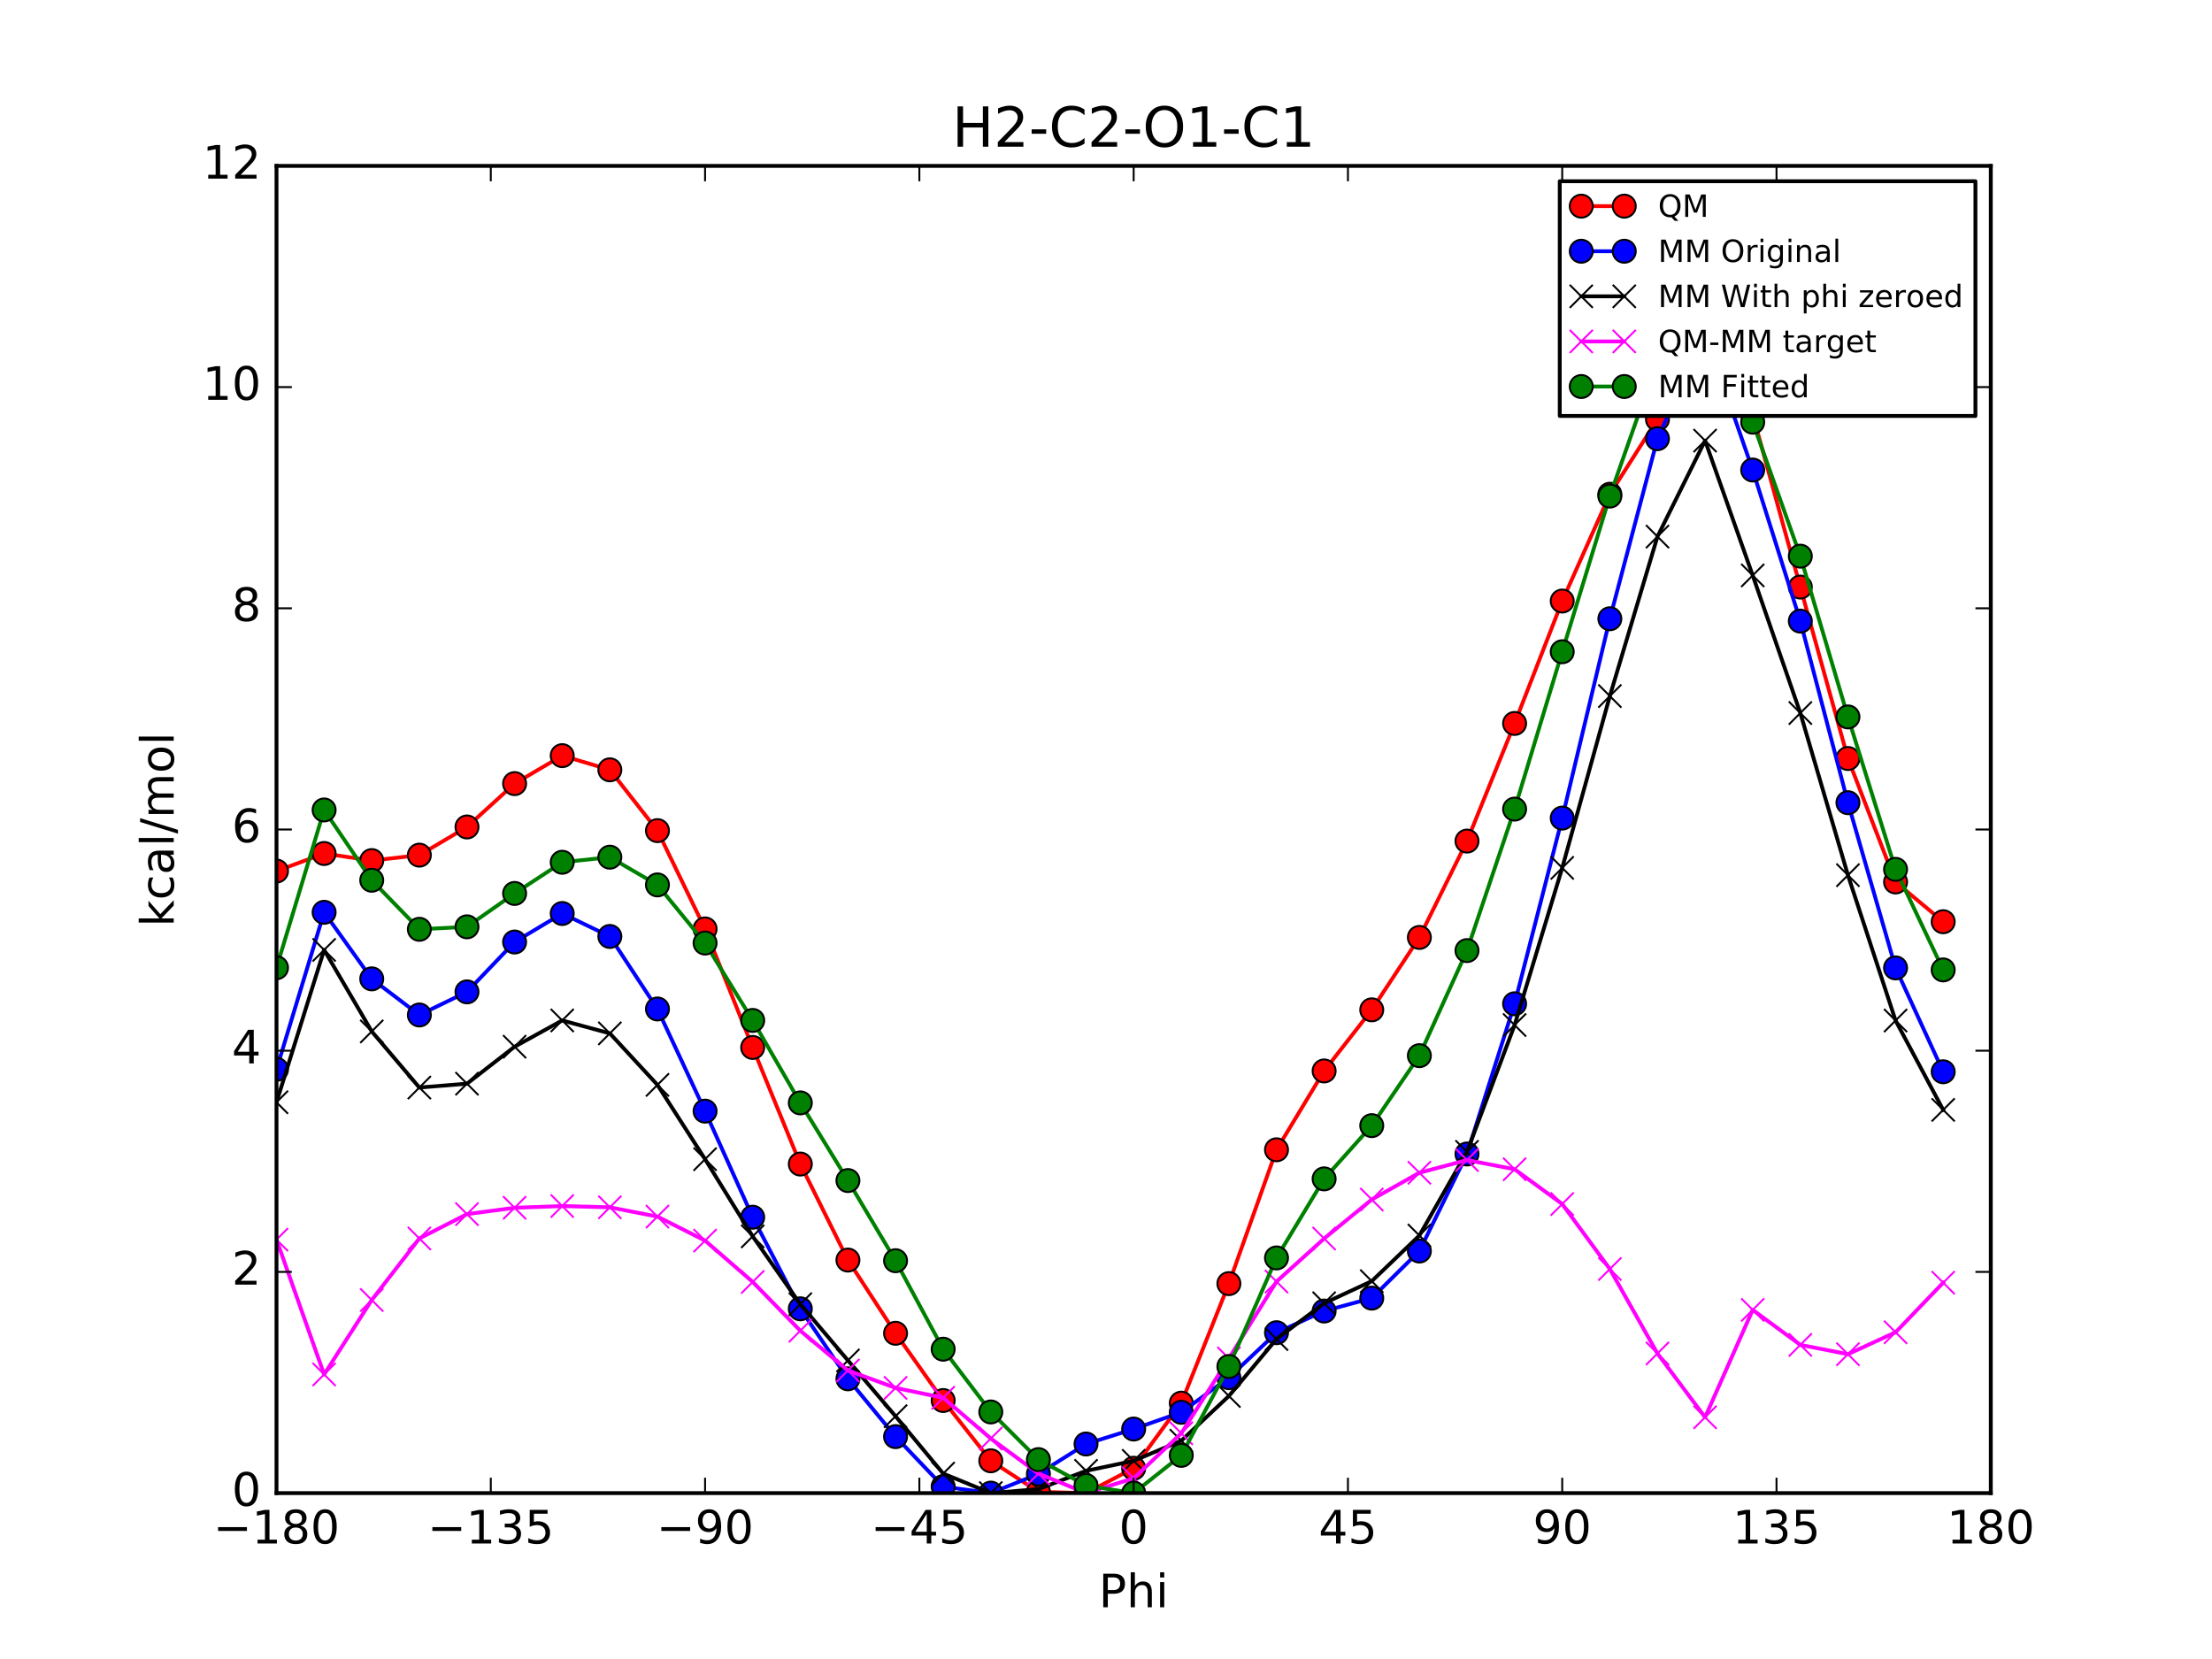 <?xml version="1.0" encoding="utf-8" standalone="no"?>
<!DOCTYPE svg PUBLIC "-//W3C//DTD SVG 1.1//EN"
  "http://www.w3.org/Graphics/SVG/1.1/DTD/svg11.dtd">
<!-- Created with matplotlib (http://matplotlib.org/) -->
<svg height="432pt" version="1.1" viewBox="0 0 576 432" width="576pt" xmlns="http://www.w3.org/2000/svg" xmlns:xlink="http://www.w3.org/1999/xlink">
 <defs>
  <style type="text/css">
*{stroke-linecap:butt;stroke-linejoin:round;stroke-miterlimit:100000;}
  </style>
 </defs>
 <g id="figure_1">
  <g id="patch_1">
   <path d="M 0 432 
L 576 432 
L 576 0 
L 0 0 
z
" style="fill:#ffffff;"/>
  </g>
  <g id="axes_1">
   <g id="patch_2">
    <path d="M 72 388.8 
L 518.4 388.8 
L 518.4 43.2 
L 72 43.2 
z
" style="fill:#ffffff;"/>
   </g>
   <g id="line2d_1">
    <path clip-path="url(#pc667710c70)" d="M 71.999 226.822 
L 84.4 222.251 
L 96.8 224.093 
L 109.2 222.677 
L 121.6 215.34 
L 134 204.051 
L 146.4 196.768 
L 158.8 200.462 
L 171.2 216.297 
L 183.6 241.893 
L 196 272.756 
L 208.4 303.118 
L 220.8 328.118 
L 233.2 347.182 
L 245.6 364.693 
L 258 380.388 
L 270.4 388.467 
L 282.8 388.8 
L 295.2 382.326 
L 307.6 365.379 
L 320 334.249 
L 332.4 299.402 
L 344.8 278.872 
L 357.2 262.962 
L 369.6 244.105 
L 382 219.017 
L 394.4 188.381 
L 406.8 156.51 
L 419.2 128.696 
L 431.6 109.166 
L 444 100.791 
L 456.4 107.92 
L 468.8 152.872 
L 481.2 197.513 
L 493.6 229.663 
L 506 240.015 
" style="fill:none;stroke:#ff0000;stroke-linecap:square;"/>
    <defs>
     <path d="M 0 3 
C 0.796 3 1.559 2.684 2.121 2.121 
C 2.684 1.559 3 0.796 3 0 
C 3 -0.796 2.684 -1.559 2.121 -2.121 
C 1.559 -2.684 0.796 -3 0 -3 
C -0.796 -3 -1.559 -2.684 -2.121 -2.121 
C -2.684 -1.559 -3 -0.796 -3 0 
C -3 0.796 -2.684 1.559 -2.121 2.121 
C -1.559 2.684 -0.796 3 0 3 
z
" id="me7b2e318d8" style="stroke:#000000;stroke-width:0.5;"/>
    </defs>
    <g clip-path="url(#pc667710c70)">
     <use style="fill:#ff0000;stroke:#000000;stroke-width:0.5;" x="71.999" xlink:href="#me7b2e318d8" y="226.822"/>
     <use style="fill:#ff0000;stroke:#000000;stroke-width:0.5;" x="84.4" xlink:href="#me7b2e318d8" y="222.251"/>
     <use style="fill:#ff0000;stroke:#000000;stroke-width:0.5;" x="96.8" xlink:href="#me7b2e318d8" y="224.093"/>
     <use style="fill:#ff0000;stroke:#000000;stroke-width:0.5;" x="109.2" xlink:href="#me7b2e318d8" y="222.677"/>
     <use style="fill:#ff0000;stroke:#000000;stroke-width:0.5;" x="121.6" xlink:href="#me7b2e318d8" y="215.34"/>
     <use style="fill:#ff0000;stroke:#000000;stroke-width:0.5;" x="134" xlink:href="#me7b2e318d8" y="204.051"/>
     <use style="fill:#ff0000;stroke:#000000;stroke-width:0.5;" x="146.4" xlink:href="#me7b2e318d8" y="196.768"/>
     <use style="fill:#ff0000;stroke:#000000;stroke-width:0.5;" x="158.8" xlink:href="#me7b2e318d8" y="200.462"/>
     <use style="fill:#ff0000;stroke:#000000;stroke-width:0.5;" x="171.2" xlink:href="#me7b2e318d8" y="216.297"/>
     <use style="fill:#ff0000;stroke:#000000;stroke-width:0.5;" x="183.6" xlink:href="#me7b2e318d8" y="241.893"/>
     <use style="fill:#ff0000;stroke:#000000;stroke-width:0.5;" x="196" xlink:href="#me7b2e318d8" y="272.756"/>
     <use style="fill:#ff0000;stroke:#000000;stroke-width:0.5;" x="208.4" xlink:href="#me7b2e318d8" y="303.118"/>
     <use style="fill:#ff0000;stroke:#000000;stroke-width:0.5;" x="220.8" xlink:href="#me7b2e318d8" y="328.118"/>
     <use style="fill:#ff0000;stroke:#000000;stroke-width:0.5;" x="233.2" xlink:href="#me7b2e318d8" y="347.182"/>
     <use style="fill:#ff0000;stroke:#000000;stroke-width:0.5;" x="245.6" xlink:href="#me7b2e318d8" y="364.693"/>
     <use style="fill:#ff0000;stroke:#000000;stroke-width:0.5;" x="258" xlink:href="#me7b2e318d8" y="380.388"/>
     <use style="fill:#ff0000;stroke:#000000;stroke-width:0.5;" x="270.4" xlink:href="#me7b2e318d8" y="388.467"/>
     <use style="fill:#ff0000;stroke:#000000;stroke-width:0.5;" x="282.8" xlink:href="#me7b2e318d8" y="388.8"/>
     <use style="fill:#ff0000;stroke:#000000;stroke-width:0.5;" x="295.2" xlink:href="#me7b2e318d8" y="382.326"/>
     <use style="fill:#ff0000;stroke:#000000;stroke-width:0.5;" x="307.6" xlink:href="#me7b2e318d8" y="365.379"/>
     <use style="fill:#ff0000;stroke:#000000;stroke-width:0.5;" x="320" xlink:href="#me7b2e318d8" y="334.249"/>
     <use style="fill:#ff0000;stroke:#000000;stroke-width:0.5;" x="332.4" xlink:href="#me7b2e318d8" y="299.402"/>
     <use style="fill:#ff0000;stroke:#000000;stroke-width:0.5;" x="344.8" xlink:href="#me7b2e318d8" y="278.872"/>
     <use style="fill:#ff0000;stroke:#000000;stroke-width:0.5;" x="357.2" xlink:href="#me7b2e318d8" y="262.962"/>
     <use style="fill:#ff0000;stroke:#000000;stroke-width:0.5;" x="369.6" xlink:href="#me7b2e318d8" y="244.105"/>
     <use style="fill:#ff0000;stroke:#000000;stroke-width:0.5;" x="382" xlink:href="#me7b2e318d8" y="219.017"/>
     <use style="fill:#ff0000;stroke:#000000;stroke-width:0.5;" x="394.4" xlink:href="#me7b2e318d8" y="188.381"/>
     <use style="fill:#ff0000;stroke:#000000;stroke-width:0.5;" x="406.8" xlink:href="#me7b2e318d8" y="156.51"/>
     <use style="fill:#ff0000;stroke:#000000;stroke-width:0.5;" x="419.2" xlink:href="#me7b2e318d8" y="128.696"/>
     <use style="fill:#ff0000;stroke:#000000;stroke-width:0.5;" x="431.6" xlink:href="#me7b2e318d8" y="109.166"/>
     <use style="fill:#ff0000;stroke:#000000;stroke-width:0.5;" x="444" xlink:href="#me7b2e318d8" y="100.791"/>
     <use style="fill:#ff0000;stroke:#000000;stroke-width:0.5;" x="456.4" xlink:href="#me7b2e318d8" y="107.92"/>
     <use style="fill:#ff0000;stroke:#000000;stroke-width:0.5;" x="468.8" xlink:href="#me7b2e318d8" y="152.872"/>
     <use style="fill:#ff0000;stroke:#000000;stroke-width:0.5;" x="481.2" xlink:href="#me7b2e318d8" y="197.513"/>
     <use style="fill:#ff0000;stroke:#000000;stroke-width:0.5;" x="493.6" xlink:href="#me7b2e318d8" y="229.663"/>
     <use style="fill:#ff0000;stroke:#000000;stroke-width:0.5;" x="506" xlink:href="#me7b2e318d8" y="240.015"/>
    </g>
   </g>
   <g id="line2d_2">
    <path clip-path="url(#pc667710c70)" d="M 71.999 278.454 
L 84.4 237.56 
L 96.8 254.894 
L 109.2 264.297 
L 121.6 258.282 
L 134 245.298 
L 146.4 237.873 
L 158.8 243.85 
L 171.2 262.736 
L 183.6 289.339 
L 196 316.963 
L 208.4 340.809 
L 220.8 359.039 
L 233.2 374.095 
L 245.6 387.107 
L 258 388.8 
L 270.4 383.805 
L 282.8 376.014 
L 295.2 372.117 
L 307.6 367.756 
L 320 358.747 
L 332.4 347.032 
L 344.8 341.391 
L 357.2 338.027 
L 369.6 325.768 
L 382 300.494 
L 394.4 261.378 
L 406.8 213.029 
L 419.2 161.119 
L 431.6 114.23 
L 444 86.706 
L 456.4 122.39 
L 468.8 161.734 
L 481.2 209.02 
L 493.6 252.038 
L 506 279.087 
" style="fill:none;stroke:#0000ff;stroke-linecap:square;"/>
    <defs>
     <path d="M 0 3 
C 0.796 3 1.559 2.684 2.121 2.121 
C 2.684 1.559 3 0.796 3 0 
C 3 -0.796 2.684 -1.559 2.121 -2.121 
C 1.559 -2.684 0.796 -3 0 -3 
C -0.796 -3 -1.559 -2.684 -2.121 -2.121 
C -2.684 -1.559 -3 -0.796 -3 0 
C -3 0.796 -2.684 1.559 -2.121 2.121 
C -1.559 2.684 -0.796 3 0 3 
z
" id="m42895402ca" style="stroke:#000000;stroke-width:0.5;"/>
    </defs>
    <g clip-path="url(#pc667710c70)">
     <use style="fill:#0000ff;stroke:#000000;stroke-width:0.5;" x="71.999" xlink:href="#m42895402ca" y="278.454"/>
     <use style="fill:#0000ff;stroke:#000000;stroke-width:0.5;" x="84.4" xlink:href="#m42895402ca" y="237.56"/>
     <use style="fill:#0000ff;stroke:#000000;stroke-width:0.5;" x="96.8" xlink:href="#m42895402ca" y="254.894"/>
     <use style="fill:#0000ff;stroke:#000000;stroke-width:0.5;" x="109.2" xlink:href="#m42895402ca" y="264.297"/>
     <use style="fill:#0000ff;stroke:#000000;stroke-width:0.5;" x="121.6" xlink:href="#m42895402ca" y="258.282"/>
     <use style="fill:#0000ff;stroke:#000000;stroke-width:0.5;" x="134" xlink:href="#m42895402ca" y="245.298"/>
     <use style="fill:#0000ff;stroke:#000000;stroke-width:0.5;" x="146.4" xlink:href="#m42895402ca" y="237.873"/>
     <use style="fill:#0000ff;stroke:#000000;stroke-width:0.5;" x="158.8" xlink:href="#m42895402ca" y="243.85"/>
     <use style="fill:#0000ff;stroke:#000000;stroke-width:0.5;" x="171.2" xlink:href="#m42895402ca" y="262.736"/>
     <use style="fill:#0000ff;stroke:#000000;stroke-width:0.5;" x="183.6" xlink:href="#m42895402ca" y="289.339"/>
     <use style="fill:#0000ff;stroke:#000000;stroke-width:0.5;" x="196" xlink:href="#m42895402ca" y="316.963"/>
     <use style="fill:#0000ff;stroke:#000000;stroke-width:0.5;" x="208.4" xlink:href="#m42895402ca" y="340.809"/>
     <use style="fill:#0000ff;stroke:#000000;stroke-width:0.5;" x="220.8" xlink:href="#m42895402ca" y="359.039"/>
     <use style="fill:#0000ff;stroke:#000000;stroke-width:0.5;" x="233.2" xlink:href="#m42895402ca" y="374.095"/>
     <use style="fill:#0000ff;stroke:#000000;stroke-width:0.5;" x="245.6" xlink:href="#m42895402ca" y="387.107"/>
     <use style="fill:#0000ff;stroke:#000000;stroke-width:0.5;" x="258" xlink:href="#m42895402ca" y="388.8"/>
     <use style="fill:#0000ff;stroke:#000000;stroke-width:0.5;" x="270.4" xlink:href="#m42895402ca" y="383.805"/>
     <use style="fill:#0000ff;stroke:#000000;stroke-width:0.5;" x="282.8" xlink:href="#m42895402ca" y="376.014"/>
     <use style="fill:#0000ff;stroke:#000000;stroke-width:0.5;" x="295.2" xlink:href="#m42895402ca" y="372.117"/>
     <use style="fill:#0000ff;stroke:#000000;stroke-width:0.5;" x="307.6" xlink:href="#m42895402ca" y="367.756"/>
     <use style="fill:#0000ff;stroke:#000000;stroke-width:0.5;" x="320" xlink:href="#m42895402ca" y="358.747"/>
     <use style="fill:#0000ff;stroke:#000000;stroke-width:0.5;" x="332.4" xlink:href="#m42895402ca" y="347.032"/>
     <use style="fill:#0000ff;stroke:#000000;stroke-width:0.5;" x="344.8" xlink:href="#m42895402ca" y="341.391"/>
     <use style="fill:#0000ff;stroke:#000000;stroke-width:0.5;" x="357.2" xlink:href="#m42895402ca" y="338.027"/>
     <use style="fill:#0000ff;stroke:#000000;stroke-width:0.5;" x="369.6" xlink:href="#m42895402ca" y="325.768"/>
     <use style="fill:#0000ff;stroke:#000000;stroke-width:0.5;" x="382" xlink:href="#m42895402ca" y="300.494"/>
     <use style="fill:#0000ff;stroke:#000000;stroke-width:0.5;" x="394.4" xlink:href="#m42895402ca" y="261.378"/>
     <use style="fill:#0000ff;stroke:#000000;stroke-width:0.5;" x="406.8" xlink:href="#m42895402ca" y="213.029"/>
     <use style="fill:#0000ff;stroke:#000000;stroke-width:0.5;" x="419.2" xlink:href="#m42895402ca" y="161.119"/>
     <use style="fill:#0000ff;stroke:#000000;stroke-width:0.5;" x="431.6" xlink:href="#m42895402ca" y="114.23"/>
     <use style="fill:#0000ff;stroke:#000000;stroke-width:0.5;" x="444" xlink:href="#m42895402ca" y="86.706"/>
     <use style="fill:#0000ff;stroke:#000000;stroke-width:0.5;" x="456.4" xlink:href="#m42895402ca" y="122.39"/>
     <use style="fill:#0000ff;stroke:#000000;stroke-width:0.5;" x="468.8" xlink:href="#m42895402ca" y="161.734"/>
     <use style="fill:#0000ff;stroke:#000000;stroke-width:0.5;" x="481.2" xlink:href="#m42895402ca" y="209.02"/>
     <use style="fill:#0000ff;stroke:#000000;stroke-width:0.5;" x="493.6" xlink:href="#m42895402ca" y="252.038"/>
     <use style="fill:#0000ff;stroke:#000000;stroke-width:0.5;" x="506" xlink:href="#m42895402ca" y="279.087"/>
    </g>
   </g>
   <g id="line2d_3">
    <path clip-path="url(#pc667710c70)" d="M 71.999 287.028 
L 84.4 247.358 
L 96.8 268.578 
L 109.2 283.194 
L 121.6 282.189 
L 134 272.556 
L 146.4 265.72 
L 158.8 269.087 
L 171.2 282.505 
L 183.6 301.849 
L 196 321.946 
L 208.4 339.607 
L 220.8 354.251 
L 233.2 368.784 
L 245.6 383.716 
L 258 388.8 
L 270.4 387.765 
L 282.8 383.007 
L 295.2 380.399 
L 307.6 375.154 
L 320 363.512 
L 332.4 348.692 
L 344.8 339.364 
L 357.2 333.611 
L 369.6 321.73 
L 382 299.944 
L 394.4 266.917 
L 406.8 225.992 
L 419.2 181.256 
L 431.6 139.726 
L 444 114.736 
L 456.4 149.834 
L 468.8 185.674 
L 481.2 227.894 
L 493.6 265.744 
L 506 289.009 
" style="fill:none;stroke:#000000;stroke-linecap:square;"/>
    <defs>
     <path d="M -3 3 
L 3 -3 
M -3 -3 
L 3 3 
" id="mee42926c96" style="stroke:#000000;stroke-width:0.5;"/>
    </defs>
    <g clip-path="url(#pc667710c70)">
     <use style="stroke:#000000;stroke-width:0.5;" x="71.999" xlink:href="#mee42926c96" y="287.028"/>
     <use style="stroke:#000000;stroke-width:0.5;" x="84.4" xlink:href="#mee42926c96" y="247.358"/>
     <use style="stroke:#000000;stroke-width:0.5;" x="96.8" xlink:href="#mee42926c96" y="268.578"/>
     <use style="stroke:#000000;stroke-width:0.5;" x="109.2" xlink:href="#mee42926c96" y="283.194"/>
     <use style="stroke:#000000;stroke-width:0.5;" x="121.6" xlink:href="#mee42926c96" y="282.189"/>
     <use style="stroke:#000000;stroke-width:0.5;" x="134" xlink:href="#mee42926c96" y="272.556"/>
     <use style="stroke:#000000;stroke-width:0.5;" x="146.4" xlink:href="#mee42926c96" y="265.72"/>
     <use style="stroke:#000000;stroke-width:0.5;" x="158.8" xlink:href="#mee42926c96" y="269.087"/>
     <use style="stroke:#000000;stroke-width:0.5;" x="171.2" xlink:href="#mee42926c96" y="282.505"/>
     <use style="stroke:#000000;stroke-width:0.5;" x="183.6" xlink:href="#mee42926c96" y="301.849"/>
     <use style="stroke:#000000;stroke-width:0.5;" x="196" xlink:href="#mee42926c96" y="321.946"/>
     <use style="stroke:#000000;stroke-width:0.5;" x="208.4" xlink:href="#mee42926c96" y="339.607"/>
     <use style="stroke:#000000;stroke-width:0.5;" x="220.8" xlink:href="#mee42926c96" y="354.251"/>
     <use style="stroke:#000000;stroke-width:0.5;" x="233.2" xlink:href="#mee42926c96" y="368.784"/>
     <use style="stroke:#000000;stroke-width:0.5;" x="245.6" xlink:href="#mee42926c96" y="383.716"/>
     <use style="stroke:#000000;stroke-width:0.5;" x="258" xlink:href="#mee42926c96" y="388.8"/>
     <use style="stroke:#000000;stroke-width:0.5;" x="270.4" xlink:href="#mee42926c96" y="387.765"/>
     <use style="stroke:#000000;stroke-width:0.5;" x="282.8" xlink:href="#mee42926c96" y="383.007"/>
     <use style="stroke:#000000;stroke-width:0.5;" x="295.2" xlink:href="#mee42926c96" y="380.399"/>
     <use style="stroke:#000000;stroke-width:0.5;" x="307.6" xlink:href="#mee42926c96" y="375.154"/>
     <use style="stroke:#000000;stroke-width:0.5;" x="320" xlink:href="#mee42926c96" y="363.512"/>
     <use style="stroke:#000000;stroke-width:0.5;" x="332.4" xlink:href="#mee42926c96" y="348.692"/>
     <use style="stroke:#000000;stroke-width:0.5;" x="344.8" xlink:href="#mee42926c96" y="339.364"/>
     <use style="stroke:#000000;stroke-width:0.5;" x="357.2" xlink:href="#mee42926c96" y="333.611"/>
     <use style="stroke:#000000;stroke-width:0.5;" x="369.6" xlink:href="#mee42926c96" y="321.73"/>
     <use style="stroke:#000000;stroke-width:0.5;" x="382" xlink:href="#mee42926c96" y="299.944"/>
     <use style="stroke:#000000;stroke-width:0.5;" x="394.4" xlink:href="#mee42926c96" y="266.917"/>
     <use style="stroke:#000000;stroke-width:0.5;" x="406.8" xlink:href="#mee42926c96" y="225.992"/>
     <use style="stroke:#000000;stroke-width:0.5;" x="419.2" xlink:href="#mee42926c96" y="181.256"/>
     <use style="stroke:#000000;stroke-width:0.5;" x="431.6" xlink:href="#mee42926c96" y="139.726"/>
     <use style="stroke:#000000;stroke-width:0.5;" x="444" xlink:href="#mee42926c96" y="114.736"/>
     <use style="stroke:#000000;stroke-width:0.5;" x="456.4" xlink:href="#mee42926c96" y="149.834"/>
     <use style="stroke:#000000;stroke-width:0.5;" x="468.8" xlink:href="#mee42926c96" y="185.674"/>
     <use style="stroke:#000000;stroke-width:0.5;" x="481.2" xlink:href="#mee42926c96" y="227.894"/>
     <use style="stroke:#000000;stroke-width:0.5;" x="493.6" xlink:href="#mee42926c96" y="265.744"/>
     <use style="stroke:#000000;stroke-width:0.5;" x="506" xlink:href="#mee42926c96" y="289.009"/>
    </g>
   </g>
   <g id="line2d_4">
    <path clip-path="url(#pc667710c70)" d="M 71.999 322.8 
L 84.4 357.9 
L 96.8 338.522 
L 109.2 322.49 
L 121.6 316.157 
L 134 314.502 
L 146.4 314.055 
L 158.8 314.381 
L 171.2 316.799 
L 183.6 323.05 
L 196 333.816 
L 208.4 346.517 
L 220.8 356.874 
L 233.2 361.405 
L 245.6 363.984 
L 258 374.594 
L 270.4 383.709 
L 282.8 388.8 
L 295.2 384.934 
L 307.6 373.231 
L 320 353.743 
L 332.4 333.716 
L 344.8 322.514 
L 357.2 312.357 
L 369.6 305.382 
L 382 302.08 
L 394.4 304.47 
L 406.8 313.524 
L 419.2 330.447 
L 431.6 352.446 
L 444 369.061 
L 456.4 341.092 
L 468.8 350.204 
L 481.2 352.626 
L 493.6 346.926 
L 506 334.012 
" style="fill:none;stroke:#ff00ff;stroke-linecap:square;"/>
    <defs>
     <path d="M -3 3 
L 3 -3 
M -3 -3 
L 3 3 
" id="m33348fc334" style="stroke:#ff00ff;stroke-width:0.5;"/>
    </defs>
    <g clip-path="url(#pc667710c70)">
     <use style="fill:#ff00ff;stroke:#ff00ff;stroke-width:0.5;" x="71.999" xlink:href="#m33348fc334" y="322.8"/>
     <use style="fill:#ff00ff;stroke:#ff00ff;stroke-width:0.5;" x="84.4" xlink:href="#m33348fc334" y="357.9"/>
     <use style="fill:#ff00ff;stroke:#ff00ff;stroke-width:0.5;" x="96.8" xlink:href="#m33348fc334" y="338.522"/>
     <use style="fill:#ff00ff;stroke:#ff00ff;stroke-width:0.5;" x="109.2" xlink:href="#m33348fc334" y="322.49"/>
     <use style="fill:#ff00ff;stroke:#ff00ff;stroke-width:0.5;" x="121.6" xlink:href="#m33348fc334" y="316.157"/>
     <use style="fill:#ff00ff;stroke:#ff00ff;stroke-width:0.5;" x="134" xlink:href="#m33348fc334" y="314.502"/>
     <use style="fill:#ff00ff;stroke:#ff00ff;stroke-width:0.5;" x="146.4" xlink:href="#m33348fc334" y="314.055"/>
     <use style="fill:#ff00ff;stroke:#ff00ff;stroke-width:0.5;" x="158.8" xlink:href="#m33348fc334" y="314.381"/>
     <use style="fill:#ff00ff;stroke:#ff00ff;stroke-width:0.5;" x="171.2" xlink:href="#m33348fc334" y="316.799"/>
     <use style="fill:#ff00ff;stroke:#ff00ff;stroke-width:0.5;" x="183.6" xlink:href="#m33348fc334" y="323.05"/>
     <use style="fill:#ff00ff;stroke:#ff00ff;stroke-width:0.5;" x="196" xlink:href="#m33348fc334" y="333.816"/>
     <use style="fill:#ff00ff;stroke:#ff00ff;stroke-width:0.5;" x="208.4" xlink:href="#m33348fc334" y="346.517"/>
     <use style="fill:#ff00ff;stroke:#ff00ff;stroke-width:0.5;" x="220.8" xlink:href="#m33348fc334" y="356.874"/>
     <use style="fill:#ff00ff;stroke:#ff00ff;stroke-width:0.5;" x="233.2" xlink:href="#m33348fc334" y="361.405"/>
     <use style="fill:#ff00ff;stroke:#ff00ff;stroke-width:0.5;" x="245.6" xlink:href="#m33348fc334" y="363.984"/>
     <use style="fill:#ff00ff;stroke:#ff00ff;stroke-width:0.5;" x="258" xlink:href="#m33348fc334" y="374.594"/>
     <use style="fill:#ff00ff;stroke:#ff00ff;stroke-width:0.5;" x="270.4" xlink:href="#m33348fc334" y="383.709"/>
     <use style="fill:#ff00ff;stroke:#ff00ff;stroke-width:0.5;" x="282.8" xlink:href="#m33348fc334" y="388.8"/>
     <use style="fill:#ff00ff;stroke:#ff00ff;stroke-width:0.5;" x="295.2" xlink:href="#m33348fc334" y="384.934"/>
     <use style="fill:#ff00ff;stroke:#ff00ff;stroke-width:0.5;" x="307.6" xlink:href="#m33348fc334" y="373.231"/>
     <use style="fill:#ff00ff;stroke:#ff00ff;stroke-width:0.5;" x="320" xlink:href="#m33348fc334" y="353.743"/>
     <use style="fill:#ff00ff;stroke:#ff00ff;stroke-width:0.5;" x="332.4" xlink:href="#m33348fc334" y="333.716"/>
     <use style="fill:#ff00ff;stroke:#ff00ff;stroke-width:0.5;" x="344.8" xlink:href="#m33348fc334" y="322.514"/>
     <use style="fill:#ff00ff;stroke:#ff00ff;stroke-width:0.5;" x="357.2" xlink:href="#m33348fc334" y="312.357"/>
     <use style="fill:#ff00ff;stroke:#ff00ff;stroke-width:0.5;" x="369.6" xlink:href="#m33348fc334" y="305.382"/>
     <use style="fill:#ff00ff;stroke:#ff00ff;stroke-width:0.5;" x="382" xlink:href="#m33348fc334" y="302.08"/>
     <use style="fill:#ff00ff;stroke:#ff00ff;stroke-width:0.5;" x="394.4" xlink:href="#m33348fc334" y="304.47"/>
     <use style="fill:#ff00ff;stroke:#ff00ff;stroke-width:0.5;" x="406.8" xlink:href="#m33348fc334" y="313.524"/>
     <use style="fill:#ff00ff;stroke:#ff00ff;stroke-width:0.5;" x="419.2" xlink:href="#m33348fc334" y="330.447"/>
     <use style="fill:#ff00ff;stroke:#ff00ff;stroke-width:0.5;" x="431.6" xlink:href="#m33348fc334" y="352.446"/>
     <use style="fill:#ff00ff;stroke:#ff00ff;stroke-width:0.5;" x="444" xlink:href="#m33348fc334" y="369.061"/>
     <use style="fill:#ff00ff;stroke:#ff00ff;stroke-width:0.5;" x="456.4" xlink:href="#m33348fc334" y="341.092"/>
     <use style="fill:#ff00ff;stroke:#ff00ff;stroke-width:0.5;" x="468.8" xlink:href="#m33348fc334" y="350.204"/>
     <use style="fill:#ff00ff;stroke:#ff00ff;stroke-width:0.5;" x="481.2" xlink:href="#m33348fc334" y="352.626"/>
     <use style="fill:#ff00ff;stroke:#ff00ff;stroke-width:0.5;" x="493.6" xlink:href="#m33348fc334" y="346.926"/>
     <use style="fill:#ff00ff;stroke:#ff00ff;stroke-width:0.5;" x="506" xlink:href="#m33348fc334" y="334.012"/>
    </g>
   </g>
   <g id="line2d_5">
    <path clip-path="url(#pc667710c70)" d="M 71.999 251.994 
L 84.4 210.912 
L 96.8 229.214 
L 109.2 241.987 
L 121.6 241.339 
L 134 232.652 
L 146.4 224.529 
L 158.8 223.207 
L 171.2 230.426 
L 183.6 245.569 
L 196 265.716 
L 208.4 287.191 
L 220.8 307.413 
L 233.2 328.286 
L 245.6 351.328 
L 258 367.67 
L 270.4 380.077 
L 282.8 386.826 
L 295.2 388.8 
L 307.6 378.973 
L 320 355.825 
L 332.4 327.562 
L 344.8 306.977 
L 357.2 293.113 
L 369.6 274.892 
L 382 247.528 
L 394.4 210.687 
L 406.8 169.712 
L 419.2 129.177 
L 431.6 93.846 
L 444 73.546 
L 456.4 109.931 
L 468.8 144.824 
L 481.2 186.687 
L 493.6 226.38 
L 506 252.564 
" style="fill:none;stroke:#008000;stroke-linecap:square;"/>
    <defs>
     <path d="M 0 3 
C 0.796 3 1.559 2.684 2.121 2.121 
C 2.684 1.559 3 0.796 3 0 
C 3 -0.796 2.684 -1.559 2.121 -2.121 
C 1.559 -2.684 0.796 -3 0 -3 
C -0.796 -3 -1.559 -2.684 -2.121 -2.121 
C -2.684 -1.559 -3 -0.796 -3 0 
C -3 0.796 -2.684 1.559 -2.121 2.121 
C -1.559 2.684 -0.796 3 0 3 
z
" id="m0df7bb4144" style="stroke:#000000;stroke-width:0.5;"/>
    </defs>
    <g clip-path="url(#pc667710c70)">
     <use style="fill:#008000;stroke:#000000;stroke-width:0.5;" x="71.999" xlink:href="#m0df7bb4144" y="251.994"/>
     <use style="fill:#008000;stroke:#000000;stroke-width:0.5;" x="84.4" xlink:href="#m0df7bb4144" y="210.912"/>
     <use style="fill:#008000;stroke:#000000;stroke-width:0.5;" x="96.8" xlink:href="#m0df7bb4144" y="229.214"/>
     <use style="fill:#008000;stroke:#000000;stroke-width:0.5;" x="109.2" xlink:href="#m0df7bb4144" y="241.987"/>
     <use style="fill:#008000;stroke:#000000;stroke-width:0.5;" x="121.6" xlink:href="#m0df7bb4144" y="241.339"/>
     <use style="fill:#008000;stroke:#000000;stroke-width:0.5;" x="134" xlink:href="#m0df7bb4144" y="232.652"/>
     <use style="fill:#008000;stroke:#000000;stroke-width:0.5;" x="146.4" xlink:href="#m0df7bb4144" y="224.529"/>
     <use style="fill:#008000;stroke:#000000;stroke-width:0.5;" x="158.8" xlink:href="#m0df7bb4144" y="223.207"/>
     <use style="fill:#008000;stroke:#000000;stroke-width:0.5;" x="171.2" xlink:href="#m0df7bb4144" y="230.426"/>
     <use style="fill:#008000;stroke:#000000;stroke-width:0.5;" x="183.6" xlink:href="#m0df7bb4144" y="245.569"/>
     <use style="fill:#008000;stroke:#000000;stroke-width:0.5;" x="196" xlink:href="#m0df7bb4144" y="265.716"/>
     <use style="fill:#008000;stroke:#000000;stroke-width:0.5;" x="208.4" xlink:href="#m0df7bb4144" y="287.191"/>
     <use style="fill:#008000;stroke:#000000;stroke-width:0.5;" x="220.8" xlink:href="#m0df7bb4144" y="307.413"/>
     <use style="fill:#008000;stroke:#000000;stroke-width:0.5;" x="233.2" xlink:href="#m0df7bb4144" y="328.286"/>
     <use style="fill:#008000;stroke:#000000;stroke-width:0.5;" x="245.6" xlink:href="#m0df7bb4144" y="351.328"/>
     <use style="fill:#008000;stroke:#000000;stroke-width:0.5;" x="258" xlink:href="#m0df7bb4144" y="367.67"/>
     <use style="fill:#008000;stroke:#000000;stroke-width:0.5;" x="270.4" xlink:href="#m0df7bb4144" y="380.077"/>
     <use style="fill:#008000;stroke:#000000;stroke-width:0.5;" x="282.8" xlink:href="#m0df7bb4144" y="386.826"/>
     <use style="fill:#008000;stroke:#000000;stroke-width:0.5;" x="295.2" xlink:href="#m0df7bb4144" y="388.8"/>
     <use style="fill:#008000;stroke:#000000;stroke-width:0.5;" x="307.6" xlink:href="#m0df7bb4144" y="378.973"/>
     <use style="fill:#008000;stroke:#000000;stroke-width:0.5;" x="320" xlink:href="#m0df7bb4144" y="355.825"/>
     <use style="fill:#008000;stroke:#000000;stroke-width:0.5;" x="332.4" xlink:href="#m0df7bb4144" y="327.562"/>
     <use style="fill:#008000;stroke:#000000;stroke-width:0.5;" x="344.8" xlink:href="#m0df7bb4144" y="306.977"/>
     <use style="fill:#008000;stroke:#000000;stroke-width:0.5;" x="357.2" xlink:href="#m0df7bb4144" y="293.113"/>
     <use style="fill:#008000;stroke:#000000;stroke-width:0.5;" x="369.6" xlink:href="#m0df7bb4144" y="274.892"/>
     <use style="fill:#008000;stroke:#000000;stroke-width:0.5;" x="382" xlink:href="#m0df7bb4144" y="247.528"/>
     <use style="fill:#008000;stroke:#000000;stroke-width:0.5;" x="394.4" xlink:href="#m0df7bb4144" y="210.687"/>
     <use style="fill:#008000;stroke:#000000;stroke-width:0.5;" x="406.8" xlink:href="#m0df7bb4144" y="169.712"/>
     <use style="fill:#008000;stroke:#000000;stroke-width:0.5;" x="419.2" xlink:href="#m0df7bb4144" y="129.177"/>
     <use style="fill:#008000;stroke:#000000;stroke-width:0.5;" x="431.6" xlink:href="#m0df7bb4144" y="93.846"/>
     <use style="fill:#008000;stroke:#000000;stroke-width:0.5;" x="444" xlink:href="#m0df7bb4144" y="73.546"/>
     <use style="fill:#008000;stroke:#000000;stroke-width:0.5;" x="456.4" xlink:href="#m0df7bb4144" y="109.931"/>
     <use style="fill:#008000;stroke:#000000;stroke-width:0.5;" x="468.8" xlink:href="#m0df7bb4144" y="144.824"/>
     <use style="fill:#008000;stroke:#000000;stroke-width:0.5;" x="481.2" xlink:href="#m0df7bb4144" y="186.687"/>
     <use style="fill:#008000;stroke:#000000;stroke-width:0.5;" x="493.6" xlink:href="#m0df7bb4144" y="226.38"/>
     <use style="fill:#008000;stroke:#000000;stroke-width:0.5;" x="506" xlink:href="#m0df7bb4144" y="252.564"/>
    </g>
   </g>
   <g id="patch_3">
    <path d="M 72 43.2 
L 518.4 43.2 
" style="fill:none;stroke:#000000;stroke-linecap:square;stroke-linejoin:miter;"/>
   </g>
   <g id="patch_4">
    <path d="M 72 388.8 
L 72 43.2 
" style="fill:none;stroke:#000000;stroke-linecap:square;stroke-linejoin:miter;"/>
   </g>
   <g id="patch_5">
    <path d="M 72 388.8 
L 518.4 388.8 
" style="fill:none;stroke:#000000;stroke-linecap:square;stroke-linejoin:miter;"/>
   </g>
   <g id="patch_6">
    <path d="M 518.4 388.8 
L 518.4 43.2 
" style="fill:none;stroke:#000000;stroke-linecap:square;stroke-linejoin:miter;"/>
   </g>
   <g id="matplotlib.axis_1">
    <g id="xtick_1">
     <g id="line2d_6">
      <defs>
       <path d="M 0 0 
L 0 -4 
" id="m3449a22750" style="stroke:#000000;stroke-width:0.5;"/>
      </defs>
      <g>
       <use style="stroke:#000000;stroke-width:0.5;" x="72.0" xlink:href="#m3449a22750" y="388.8"/>
      </g>
     </g>
     <g id="line2d_7">
      <defs>
       <path d="M 0 0 
L 0 4 
" id="m89481c9ea7" style="stroke:#000000;stroke-width:0.5;"/>
      </defs>
      <g>
       <use style="stroke:#000000;stroke-width:0.5;" x="72.0" xlink:href="#m89481c9ea7" y="43.2"/>
      </g>
     </g>
     <g id="text_1">
      <!-- −180 -->
      <defs>
       <path d="M 31.781 34.625 
Q 24.75 34.625 20.719 30.859 
Q 16.703 27.094 16.703 20.516 
Q 16.703 13.922 20.719 10.156 
Q 24.75 6.391 31.781 6.391 
Q 38.812 6.391 42.859 10.172 
Q 46.922 13.969 46.922 20.516 
Q 46.922 27.094 42.891 30.859 
Q 38.875 34.625 31.781 34.625 
M 21.922 38.812 
Q 15.578 40.375 12.031 44.719 
Q 8.5 49.078 8.5 55.328 
Q 8.5 64.062 14.719 69.141 
Q 20.953 74.219 31.781 74.219 
Q 42.672 74.219 48.875 69.141 
Q 55.078 64.062 55.078 55.328 
Q 55.078 49.078 51.531 44.719 
Q 48 40.375 41.703 38.812 
Q 48.828 37.156 52.797 32.312 
Q 56.781 27.484 56.781 20.516 
Q 56.781 9.906 50.312 4.234 
Q 43.844 -1.422 31.781 -1.422 
Q 19.734 -1.422 13.25 4.234 
Q 6.781 9.906 6.781 20.516 
Q 6.781 27.484 10.781 32.312 
Q 14.797 37.156 21.922 38.812 
M 18.312 54.391 
Q 18.312 48.734 21.844 45.562 
Q 25.391 42.391 31.781 42.391 
Q 38.141 42.391 41.719 45.562 
Q 45.312 48.734 45.312 54.391 
Q 45.312 60.062 41.719 63.234 
Q 38.141 66.406 31.781 66.406 
Q 25.391 66.406 21.844 63.234 
Q 18.312 60.062 18.312 54.391 
" id="BitstreamVeraSans-Roman-38"/>
       <path d="M 10.594 35.5 
L 73.188 35.5 
L 73.188 27.203 
L 10.594 27.203 
z
" id="BitstreamVeraSans-Roman-2212"/>
       <path d="M 31.781 66.406 
Q 24.172 66.406 20.328 58.906 
Q 16.5 51.422 16.5 36.375 
Q 16.5 21.391 20.328 13.891 
Q 24.172 6.391 31.781 6.391 
Q 39.453 6.391 43.281 13.891 
Q 47.125 21.391 47.125 36.375 
Q 47.125 51.422 43.281 58.906 
Q 39.453 66.406 31.781 66.406 
M 31.781 74.219 
Q 44.047 74.219 50.516 64.516 
Q 56.984 54.828 56.984 36.375 
Q 56.984 17.969 50.516 8.266 
Q 44.047 -1.422 31.781 -1.422 
Q 19.531 -1.422 13.062 8.266 
Q 6.594 17.969 6.594 36.375 
Q 6.594 54.828 13.062 64.516 
Q 19.531 74.219 31.781 74.219 
" id="BitstreamVeraSans-Roman-30"/>
       <path d="M 12.406 8.297 
L 28.516 8.297 
L 28.516 63.922 
L 10.984 60.406 
L 10.984 69.391 
L 28.422 72.906 
L 38.281 72.906 
L 38.281 8.297 
L 54.391 8.297 
L 54.391 0 
L 12.406 0 
z
" id="BitstreamVeraSans-Roman-31"/>
      </defs>
      <g transform="translate(55.52 401.918)scale(0.12 -0.12)">
       <use xlink:href="#BitstreamVeraSans-Roman-2212"/>
       <use x="83.789" xlink:href="#BitstreamVeraSans-Roman-31"/>
       <use x="147.412" xlink:href="#BitstreamVeraSans-Roman-38"/>
       <use x="211.035" xlink:href="#BitstreamVeraSans-Roman-30"/>
      </g>
     </g>
    </g>
    <g id="xtick_2">
     <g id="line2d_8">
      <g>
       <use style="stroke:#000000;stroke-width:0.5;" x="127.8" xlink:href="#m3449a22750" y="388.8"/>
      </g>
     </g>
     <g id="line2d_9">
      <g>
       <use style="stroke:#000000;stroke-width:0.5;" x="127.8" xlink:href="#m89481c9ea7" y="43.2"/>
      </g>
     </g>
     <g id="text_2">
      <!-- −135 -->
      <defs>
       <path d="M 40.578 39.312 
Q 47.656 37.797 51.625 33 
Q 55.609 28.219 55.609 21.188 
Q 55.609 10.406 48.188 4.484 
Q 40.766 -1.422 27.094 -1.422 
Q 22.516 -1.422 17.656 -0.516 
Q 12.797 0.391 7.625 2.203 
L 7.625 11.719 
Q 11.719 9.328 16.594 8.109 
Q 21.484 6.891 26.812 6.891 
Q 36.078 6.891 40.938 10.547 
Q 45.797 14.203 45.797 21.188 
Q 45.797 27.641 41.281 31.266 
Q 36.766 34.906 28.719 34.906 
L 20.219 34.906 
L 20.219 43.016 
L 29.109 43.016 
Q 36.375 43.016 40.234 45.922 
Q 44.094 48.828 44.094 54.297 
Q 44.094 59.906 40.109 62.906 
Q 36.141 65.922 28.719 65.922 
Q 24.656 65.922 20.016 65.031 
Q 15.375 64.156 9.812 62.312 
L 9.812 71.094 
Q 15.438 72.656 20.344 73.438 
Q 25.25 74.219 29.594 74.219 
Q 40.828 74.219 47.359 69.109 
Q 53.906 64.016 53.906 55.328 
Q 53.906 49.266 50.438 45.094 
Q 46.969 40.922 40.578 39.312 
" id="BitstreamVeraSans-Roman-33"/>
       <path d="M 10.797 72.906 
L 49.516 72.906 
L 49.516 64.594 
L 19.828 64.594 
L 19.828 46.734 
Q 21.969 47.469 24.109 47.828 
Q 26.266 48.188 28.422 48.188 
Q 40.625 48.188 47.75 41.5 
Q 54.891 34.812 54.891 23.391 
Q 54.891 11.625 47.562 5.094 
Q 40.234 -1.422 26.906 -1.422 
Q 22.312 -1.422 17.547 -0.641 
Q 12.797 0.141 7.719 1.703 
L 7.719 11.625 
Q 12.109 9.234 16.797 8.062 
Q 21.484 6.891 26.703 6.891 
Q 35.156 6.891 40.078 11.328 
Q 45.016 15.766 45.016 23.391 
Q 45.016 31 40.078 35.438 
Q 35.156 39.891 26.703 39.891 
Q 22.75 39.891 18.812 39.016 
Q 14.891 38.141 10.797 36.281 
z
" id="BitstreamVeraSans-Roman-35"/>
      </defs>
      <g transform="translate(111.32 401.918)scale(0.12 -0.12)">
       <use xlink:href="#BitstreamVeraSans-Roman-2212"/>
       <use x="83.789" xlink:href="#BitstreamVeraSans-Roman-31"/>
       <use x="147.412" xlink:href="#BitstreamVeraSans-Roman-33"/>
       <use x="211.035" xlink:href="#BitstreamVeraSans-Roman-35"/>
      </g>
     </g>
    </g>
    <g id="xtick_3">
     <g id="line2d_10">
      <g>
       <use style="stroke:#000000;stroke-width:0.5;" x="183.6" xlink:href="#m3449a22750" y="388.8"/>
      </g>
     </g>
     <g id="line2d_11">
      <g>
       <use style="stroke:#000000;stroke-width:0.5;" x="183.6" xlink:href="#m89481c9ea7" y="43.2"/>
      </g>
     </g>
     <g id="text_3">
      <!-- −90 -->
      <defs>
       <path d="M 10.984 1.516 
L 10.984 10.5 
Q 14.703 8.734 18.5 7.812 
Q 22.312 6.891 25.984 6.891 
Q 35.75 6.891 40.891 13.453 
Q 46.047 20.016 46.781 33.406 
Q 43.953 29.203 39.594 26.953 
Q 35.25 24.703 29.984 24.703 
Q 19.047 24.703 12.672 31.312 
Q 6.297 37.938 6.297 49.422 
Q 6.297 60.641 12.938 67.422 
Q 19.578 74.219 30.609 74.219 
Q 43.266 74.219 49.922 64.516 
Q 56.594 54.828 56.594 36.375 
Q 56.594 19.141 48.406 8.859 
Q 40.234 -1.422 26.422 -1.422 
Q 22.703 -1.422 18.891 -0.688 
Q 15.094 0.047 10.984 1.516 
M 30.609 32.422 
Q 37.25 32.422 41.125 36.953 
Q 45.016 41.5 45.016 49.422 
Q 45.016 57.281 41.125 61.844 
Q 37.25 66.406 30.609 66.406 
Q 23.969 66.406 20.094 61.844 
Q 16.219 57.281 16.219 49.422 
Q 16.219 41.5 20.094 36.953 
Q 23.969 32.422 30.609 32.422 
" id="BitstreamVeraSans-Roman-39"/>
      </defs>
      <g transform="translate(170.937 401.918)scale(0.12 -0.12)">
       <use xlink:href="#BitstreamVeraSans-Roman-2212"/>
       <use x="83.789" xlink:href="#BitstreamVeraSans-Roman-39"/>
       <use x="147.412" xlink:href="#BitstreamVeraSans-Roman-30"/>
      </g>
     </g>
    </g>
    <g id="xtick_4">
     <g id="line2d_12">
      <g>
       <use style="stroke:#000000;stroke-width:0.5;" x="239.4" xlink:href="#m3449a22750" y="388.8"/>
      </g>
     </g>
     <g id="line2d_13">
      <g>
       <use style="stroke:#000000;stroke-width:0.5;" x="239.4" xlink:href="#m89481c9ea7" y="43.2"/>
      </g>
     </g>
     <g id="text_4">
      <!-- −45 -->
      <defs>
       <path d="M 37.797 64.312 
L 12.891 25.391 
L 37.797 25.391 
z
M 35.203 72.906 
L 47.609 72.906 
L 47.609 25.391 
L 58.016 25.391 
L 58.016 17.188 
L 47.609 17.188 
L 47.609 0 
L 37.797 0 
L 37.797 17.188 
L 4.891 17.188 
L 4.891 26.703 
z
" id="BitstreamVeraSans-Roman-34"/>
      </defs>
      <g transform="translate(226.737 401.918)scale(0.12 -0.12)">
       <use xlink:href="#BitstreamVeraSans-Roman-2212"/>
       <use x="83.789" xlink:href="#BitstreamVeraSans-Roman-34"/>
       <use x="147.412" xlink:href="#BitstreamVeraSans-Roman-35"/>
      </g>
     </g>
    </g>
    <g id="xtick_5">
     <g id="line2d_14">
      <g>
       <use style="stroke:#000000;stroke-width:0.5;" x="295.2" xlink:href="#m3449a22750" y="388.8"/>
      </g>
     </g>
     <g id="line2d_15">
      <g>
       <use style="stroke:#000000;stroke-width:0.5;" x="295.2" xlink:href="#m89481c9ea7" y="43.2"/>
      </g>
     </g>
     <g id="text_5">
      <!-- 0 -->
      <g transform="translate(291.382 401.918)scale(0.12 -0.12)">
       <use xlink:href="#BitstreamVeraSans-Roman-30"/>
      </g>
     </g>
    </g>
    <g id="xtick_6">
     <g id="line2d_16">
      <g>
       <use style="stroke:#000000;stroke-width:0.5;" x="351.0" xlink:href="#m3449a22750" y="388.8"/>
      </g>
     </g>
     <g id="line2d_17">
      <g>
       <use style="stroke:#000000;stroke-width:0.5;" x="351.0" xlink:href="#m89481c9ea7" y="43.2"/>
      </g>
     </g>
     <g id="text_6">
      <!-- 45 -->
      <g transform="translate(343.365 401.918)scale(0.12 -0.12)">
       <use xlink:href="#BitstreamVeraSans-Roman-34"/>
       <use x="63.623" xlink:href="#BitstreamVeraSans-Roman-35"/>
      </g>
     </g>
    </g>
    <g id="xtick_7">
     <g id="line2d_18">
      <g>
       <use style="stroke:#000000;stroke-width:0.5;" x="406.8" xlink:href="#m3449a22750" y="388.8"/>
      </g>
     </g>
     <g id="line2d_19">
      <g>
       <use style="stroke:#000000;stroke-width:0.5;" x="406.8" xlink:href="#m89481c9ea7" y="43.2"/>
      </g>
     </g>
     <g id="text_7">
      <!-- 90 -->
      <g transform="translate(399.165 401.918)scale(0.12 -0.12)">
       <use xlink:href="#BitstreamVeraSans-Roman-39"/>
       <use x="63.623" xlink:href="#BitstreamVeraSans-Roman-30"/>
      </g>
     </g>
    </g>
    <g id="xtick_8">
     <g id="line2d_20">
      <g>
       <use style="stroke:#000000;stroke-width:0.5;" x="462.6" xlink:href="#m3449a22750" y="388.8"/>
      </g>
     </g>
     <g id="line2d_21">
      <g>
       <use style="stroke:#000000;stroke-width:0.5;" x="462.6" xlink:href="#m89481c9ea7" y="43.2"/>
      </g>
     </g>
     <g id="text_8">
      <!-- 135 -->
      <g transform="translate(451.147 401.918)scale(0.12 -0.12)">
       <use xlink:href="#BitstreamVeraSans-Roman-31"/>
       <use x="63.623" xlink:href="#BitstreamVeraSans-Roman-33"/>
       <use x="127.246" xlink:href="#BitstreamVeraSans-Roman-35"/>
      </g>
     </g>
    </g>
    <g id="xtick_9">
     <g id="line2d_22">
      <g>
       <use style="stroke:#000000;stroke-width:0.5;" x="518.4" xlink:href="#m3449a22750" y="388.8"/>
      </g>
     </g>
     <g id="line2d_23">
      <g>
       <use style="stroke:#000000;stroke-width:0.5;" x="518.4" xlink:href="#m89481c9ea7" y="43.2"/>
      </g>
     </g>
     <g id="text_9">
      <!-- 180 -->
      <g transform="translate(506.947 401.918)scale(0.12 -0.12)">
       <use xlink:href="#BitstreamVeraSans-Roman-31"/>
       <use x="63.623" xlink:href="#BitstreamVeraSans-Roman-38"/>
       <use x="127.246" xlink:href="#BitstreamVeraSans-Roman-30"/>
      </g>
     </g>
    </g>
    <g id="text_10">
     <!-- Phi -->
     <defs>
      <path d="M 19.672 64.797 
L 19.672 37.406 
L 32.078 37.406 
Q 38.969 37.406 42.719 40.969 
Q 46.484 44.531 46.484 51.125 
Q 46.484 57.672 42.719 61.234 
Q 38.969 64.797 32.078 64.797 
z
M 9.812 72.906 
L 32.078 72.906 
Q 44.344 72.906 50.609 67.359 
Q 56.891 61.812 56.891 51.125 
Q 56.891 40.328 50.609 34.812 
Q 44.344 29.297 32.078 29.297 
L 19.672 29.297 
L 19.672 0 
L 9.812 0 
z
" id="BitstreamVeraSans-Roman-50"/>
      <path d="M 9.422 54.688 
L 18.406 54.688 
L 18.406 0 
L 9.422 0 
z
M 9.422 75.984 
L 18.406 75.984 
L 18.406 64.594 
L 9.422 64.594 
z
" id="BitstreamVeraSans-Roman-69"/>
      <path d="M 54.891 33.016 
L 54.891 0 
L 45.906 0 
L 45.906 32.719 
Q 45.906 40.484 42.875 44.328 
Q 39.844 48.188 33.797 48.188 
Q 26.516 48.188 22.312 43.547 
Q 18.109 38.922 18.109 30.906 
L 18.109 0 
L 9.078 0 
L 9.078 75.984 
L 18.109 75.984 
L 18.109 46.188 
Q 21.344 51.125 25.703 53.562 
Q 30.078 56 35.797 56 
Q 45.219 56 50.047 50.172 
Q 54.891 44.344 54.891 33.016 
" id="BitstreamVeraSans-Roman-68"/>
     </defs>
     <g transform="translate(286.113 418.532)scale(0.12 -0.12)">
      <use xlink:href="#BitstreamVeraSans-Roman-50"/>
      <use x="60.303" xlink:href="#BitstreamVeraSans-Roman-68"/>
      <use x="123.682" xlink:href="#BitstreamVeraSans-Roman-69"/>
     </g>
    </g>
   </g>
   <g id="matplotlib.axis_2">
    <g id="ytick_1">
     <g id="line2d_24">
      <defs>
       <path d="M 0 0 
L 4 0 
" id="m1fba54fe23" style="stroke:#000000;stroke-width:0.5;"/>
      </defs>
      <g>
       <use style="stroke:#000000;stroke-width:0.5;" x="72.0" xlink:href="#m1fba54fe23" y="388.8"/>
      </g>
     </g>
     <g id="line2d_25">
      <defs>
       <path d="M 0 0 
L -4 0 
" id="m50f231bafb" style="stroke:#000000;stroke-width:0.5;"/>
      </defs>
      <g>
       <use style="stroke:#000000;stroke-width:0.5;" x="518.4" xlink:href="#m50f231bafb" y="388.8"/>
      </g>
     </g>
     <g id="text_11">
      <!-- 0 -->
      <g transform="translate(60.365 392.111)scale(0.12 -0.12)">
       <use xlink:href="#BitstreamVeraSans-Roman-30"/>
      </g>
     </g>
    </g>
    <g id="ytick_2">
     <g id="line2d_26">
      <g>
       <use style="stroke:#000000;stroke-width:0.5;" x="72.0" xlink:href="#m1fba54fe23" y="331.2"/>
      </g>
     </g>
     <g id="line2d_27">
      <g>
       <use style="stroke:#000000;stroke-width:0.5;" x="518.4" xlink:href="#m50f231bafb" y="331.2"/>
      </g>
     </g>
     <g id="text_12">
      <!-- 2 -->
      <defs>
       <path d="M 19.188 8.297 
L 53.609 8.297 
L 53.609 0 
L 7.328 0 
L 7.328 8.297 
Q 12.938 14.109 22.625 23.891 
Q 32.328 33.688 34.812 36.531 
Q 39.547 41.844 41.422 45.531 
Q 43.312 49.219 43.312 52.781 
Q 43.312 58.594 39.234 62.25 
Q 35.156 65.922 28.609 65.922 
Q 23.969 65.922 18.812 64.312 
Q 13.672 62.703 7.812 59.422 
L 7.812 69.391 
Q 13.766 71.781 18.938 73 
Q 24.125 74.219 28.422 74.219 
Q 39.75 74.219 46.484 68.547 
Q 53.219 62.891 53.219 53.422 
Q 53.219 48.922 51.531 44.891 
Q 49.859 40.875 45.406 35.406 
Q 44.188 33.984 37.641 27.219 
Q 31.109 20.453 19.188 8.297 
" id="BitstreamVeraSans-Roman-32"/>
      </defs>
      <g transform="translate(60.365 334.511)scale(0.12 -0.12)">
       <use xlink:href="#BitstreamVeraSans-Roman-32"/>
      </g>
     </g>
    </g>
    <g id="ytick_3">
     <g id="line2d_28">
      <g>
       <use style="stroke:#000000;stroke-width:0.5;" x="72.0" xlink:href="#m1fba54fe23" y="273.6"/>
      </g>
     </g>
     <g id="line2d_29">
      <g>
       <use style="stroke:#000000;stroke-width:0.5;" x="518.4" xlink:href="#m50f231bafb" y="273.6"/>
      </g>
     </g>
     <g id="text_13">
      <!-- 4 -->
      <g transform="translate(60.365 276.911)scale(0.12 -0.12)">
       <use xlink:href="#BitstreamVeraSans-Roman-34"/>
      </g>
     </g>
    </g>
    <g id="ytick_4">
     <g id="line2d_30">
      <g>
       <use style="stroke:#000000;stroke-width:0.5;" x="72.0" xlink:href="#m1fba54fe23" y="216.0"/>
      </g>
     </g>
     <g id="line2d_31">
      <g>
       <use style="stroke:#000000;stroke-width:0.5;" x="518.4" xlink:href="#m50f231bafb" y="216.0"/>
      </g>
     </g>
     <g id="text_14">
      <!-- 6 -->
      <defs>
       <path d="M 33.016 40.375 
Q 26.375 40.375 22.484 35.828 
Q 18.609 31.297 18.609 23.391 
Q 18.609 15.531 22.484 10.953 
Q 26.375 6.391 33.016 6.391 
Q 39.656 6.391 43.531 10.953 
Q 47.406 15.531 47.406 23.391 
Q 47.406 31.297 43.531 35.828 
Q 39.656 40.375 33.016 40.375 
M 52.594 71.297 
L 52.594 62.312 
Q 48.875 64.062 45.094 64.984 
Q 41.312 65.922 37.594 65.922 
Q 27.828 65.922 22.672 59.328 
Q 17.531 52.734 16.797 39.406 
Q 19.672 43.656 24.016 45.922 
Q 28.375 48.188 33.594 48.188 
Q 44.578 48.188 50.953 41.516 
Q 57.328 34.859 57.328 23.391 
Q 57.328 12.156 50.688 5.359 
Q 44.047 -1.422 33.016 -1.422 
Q 20.359 -1.422 13.672 8.266 
Q 6.984 17.969 6.984 36.375 
Q 6.984 53.656 15.188 63.938 
Q 23.391 74.219 37.203 74.219 
Q 40.922 74.219 44.703 73.484 
Q 48.484 72.75 52.594 71.297 
" id="BitstreamVeraSans-Roman-36"/>
      </defs>
      <g transform="translate(60.365 219.311)scale(0.12 -0.12)">
       <use xlink:href="#BitstreamVeraSans-Roman-36"/>
      </g>
     </g>
    </g>
    <g id="ytick_5">
     <g id="line2d_32">
      <g>
       <use style="stroke:#000000;stroke-width:0.5;" x="72.0" xlink:href="#m1fba54fe23" y="158.4"/>
      </g>
     </g>
     <g id="line2d_33">
      <g>
       <use style="stroke:#000000;stroke-width:0.5;" x="518.4" xlink:href="#m50f231bafb" y="158.4"/>
      </g>
     </g>
     <g id="text_15">
      <!-- 8 -->
      <g transform="translate(60.365 161.711)scale(0.12 -0.12)">
       <use xlink:href="#BitstreamVeraSans-Roman-38"/>
      </g>
     </g>
    </g>
    <g id="ytick_6">
     <g id="line2d_34">
      <g>
       <use style="stroke:#000000;stroke-width:0.5;" x="72.0" xlink:href="#m1fba54fe23" y="100.8"/>
      </g>
     </g>
     <g id="line2d_35">
      <g>
       <use style="stroke:#000000;stroke-width:0.5;" x="518.4" xlink:href="#m50f231bafb" y="100.8"/>
      </g>
     </g>
     <g id="text_16">
      <!-- 10 -->
      <g transform="translate(52.73 104.111)scale(0.12 -0.12)">
       <use xlink:href="#BitstreamVeraSans-Roman-31"/>
       <use x="63.623" xlink:href="#BitstreamVeraSans-Roman-30"/>
      </g>
     </g>
    </g>
    <g id="ytick_7">
     <g id="line2d_36">
      <g>
       <use style="stroke:#000000;stroke-width:0.5;" x="72.0" xlink:href="#m1fba54fe23" y="43.2"/>
      </g>
     </g>
     <g id="line2d_37">
      <g>
       <use style="stroke:#000000;stroke-width:0.5;" x="518.4" xlink:href="#m50f231bafb" y="43.2"/>
      </g>
     </g>
     <g id="text_17">
      <!-- 12 -->
      <g transform="translate(52.73 46.511)scale(0.12 -0.12)">
       <use xlink:href="#BitstreamVeraSans-Roman-31"/>
       <use x="63.623" xlink:href="#BitstreamVeraSans-Roman-32"/>
      </g>
     </g>
    </g>
    <g id="text_18">
     <!-- kcal/mol -->
     <defs>
      <path d="M 25.391 72.906 
L 33.688 72.906 
L 8.297 -9.281 
L 0 -9.281 
z
" id="BitstreamVeraSans-Roman-2f"/>
      <path d="M 30.609 48.391 
Q 23.391 48.391 19.188 42.75 
Q 14.984 37.109 14.984 27.297 
Q 14.984 17.484 19.156 11.844 
Q 23.344 6.203 30.609 6.203 
Q 37.797 6.203 41.984 11.859 
Q 46.188 17.531 46.188 27.297 
Q 46.188 37.016 41.984 42.703 
Q 37.797 48.391 30.609 48.391 
M 30.609 56 
Q 42.328 56 49.016 48.375 
Q 55.719 40.766 55.719 27.297 
Q 55.719 13.875 49.016 6.219 
Q 42.328 -1.422 30.609 -1.422 
Q 18.844 -1.422 12.172 6.219 
Q 5.516 13.875 5.516 27.297 
Q 5.516 40.766 12.172 48.375 
Q 18.844 56 30.609 56 
" id="BitstreamVeraSans-Roman-6f"/>
      <path d="M 52 44.188 
Q 55.375 50.25 60.062 53.125 
Q 64.75 56 71.094 56 
Q 79.641 56 84.281 50.016 
Q 88.922 44.047 88.922 33.016 
L 88.922 0 
L 79.891 0 
L 79.891 32.719 
Q 79.891 40.578 77.094 44.375 
Q 74.312 48.188 68.609 48.188 
Q 61.625 48.188 57.562 43.547 
Q 53.516 38.922 53.516 30.906 
L 53.516 0 
L 44.484 0 
L 44.484 32.719 
Q 44.484 40.625 41.703 44.406 
Q 38.922 48.188 33.109 48.188 
Q 26.219 48.188 22.156 43.531 
Q 18.109 38.875 18.109 30.906 
L 18.109 0 
L 9.078 0 
L 9.078 54.688 
L 18.109 54.688 
L 18.109 46.188 
Q 21.188 51.219 25.484 53.609 
Q 29.781 56 35.688 56 
Q 41.656 56 45.828 52.969 
Q 50 49.953 52 44.188 
" id="BitstreamVeraSans-Roman-6d"/>
      <path d="M 9.422 75.984 
L 18.406 75.984 
L 18.406 0 
L 9.422 0 
z
" id="BitstreamVeraSans-Roman-6c"/>
      <path d="M 34.281 27.484 
Q 23.391 27.484 19.188 25 
Q 14.984 22.516 14.984 16.5 
Q 14.984 11.719 18.141 8.906 
Q 21.297 6.109 26.703 6.109 
Q 34.188 6.109 38.703 11.406 
Q 43.219 16.703 43.219 25.484 
L 43.219 27.484 
z
M 52.203 31.203 
L 52.203 0 
L 43.219 0 
L 43.219 8.297 
Q 40.141 3.328 35.547 0.953 
Q 30.953 -1.422 24.312 -1.422 
Q 15.922 -1.422 10.953 3.297 
Q 6 8.016 6 15.922 
Q 6 25.141 12.172 29.828 
Q 18.359 34.516 30.609 34.516 
L 43.219 34.516 
L 43.219 35.406 
Q 43.219 41.609 39.141 45 
Q 35.062 48.391 27.688 48.391 
Q 23 48.391 18.547 47.266 
Q 14.109 46.141 10.016 43.891 
L 10.016 52.203 
Q 14.938 54.109 19.578 55.047 
Q 24.219 56 28.609 56 
Q 40.484 56 46.344 49.844 
Q 52.203 43.703 52.203 31.203 
" id="BitstreamVeraSans-Roman-61"/>
      <path d="M 9.078 75.984 
L 18.109 75.984 
L 18.109 31.109 
L 44.922 54.688 
L 56.391 54.688 
L 27.391 29.109 
L 57.625 0 
L 45.906 0 
L 18.109 26.703 
L 18.109 0 
L 9.078 0 
z
" id="BitstreamVeraSans-Roman-6b"/>
      <path d="M 48.781 52.594 
L 48.781 44.188 
Q 44.969 46.297 41.141 47.344 
Q 37.312 48.391 33.406 48.391 
Q 24.656 48.391 19.812 42.844 
Q 14.984 37.312 14.984 27.297 
Q 14.984 17.281 19.812 11.734 
Q 24.656 6.203 33.406 6.203 
Q 37.312 6.203 41.141 7.25 
Q 44.969 8.297 48.781 10.406 
L 48.781 2.094 
Q 45.016 0.344 40.984 -0.531 
Q 36.969 -1.422 32.422 -1.422 
Q 20.062 -1.422 12.781 6.344 
Q 5.516 14.109 5.516 27.297 
Q 5.516 40.672 12.859 48.328 
Q 20.219 56 33.016 56 
Q 37.156 56 41.109 55.141 
Q 45.062 54.297 48.781 52.594 
" id="BitstreamVeraSans-Roman-63"/>
     </defs>
     <g transform="translate(45.234 241.321)rotate(-90.0)scale(0.12 -0.12)">
      <use xlink:href="#BitstreamVeraSans-Roman-6b"/>
      <use x="57.91" xlink:href="#BitstreamVeraSans-Roman-63"/>
      <use x="112.891" xlink:href="#BitstreamVeraSans-Roman-61"/>
      <use x="174.17" xlink:href="#BitstreamVeraSans-Roman-6c"/>
      <use x="201.953" xlink:href="#BitstreamVeraSans-Roman-2f"/>
      <use x="235.645" xlink:href="#BitstreamVeraSans-Roman-6d"/>
      <use x="333.057" xlink:href="#BitstreamVeraSans-Roman-6f"/>
      <use x="394.238" xlink:href="#BitstreamVeraSans-Roman-6c"/>
     </g>
    </g>
   </g>
   <g id="text_19">
    <!-- H2-C2-O1-C1 -->
    <defs>
     <path d="M 9.812 72.906 
L 19.672 72.906 
L 19.672 43.016 
L 55.516 43.016 
L 55.516 72.906 
L 65.375 72.906 
L 65.375 0 
L 55.516 0 
L 55.516 34.719 
L 19.672 34.719 
L 19.672 0 
L 9.812 0 
z
" id="BitstreamVeraSans-Roman-48"/>
     <path d="M 64.406 67.281 
L 64.406 56.891 
Q 59.422 61.531 53.781 63.812 
Q 48.141 66.109 41.797 66.109 
Q 29.297 66.109 22.656 58.469 
Q 16.016 50.828 16.016 36.375 
Q 16.016 21.969 22.656 14.328 
Q 29.297 6.688 41.797 6.688 
Q 48.141 6.688 53.781 8.984 
Q 59.422 11.281 64.406 15.922 
L 64.406 5.609 
Q 59.234 2.094 53.438 0.328 
Q 47.656 -1.422 41.219 -1.422 
Q 24.656 -1.422 15.125 8.703 
Q 5.609 18.844 5.609 36.375 
Q 5.609 53.953 15.125 64.078 
Q 24.656 74.219 41.219 74.219 
Q 47.75 74.219 53.531 72.484 
Q 59.328 70.75 64.406 67.281 
" id="BitstreamVeraSans-Roman-43"/>
     <path d="M 4.891 31.391 
L 31.203 31.391 
L 31.203 23.391 
L 4.891 23.391 
z
" id="BitstreamVeraSans-Roman-2d"/>
     <path d="M 39.406 66.219 
Q 28.656 66.219 22.328 58.203 
Q 16.016 50.203 16.016 36.375 
Q 16.016 22.609 22.328 14.594 
Q 28.656 6.594 39.406 6.594 
Q 50.141 6.594 56.422 14.594 
Q 62.703 22.609 62.703 36.375 
Q 62.703 50.203 56.422 58.203 
Q 50.141 66.219 39.406 66.219 
M 39.406 74.219 
Q 54.734 74.219 63.906 63.938 
Q 73.094 53.656 73.094 36.375 
Q 73.094 19.141 63.906 8.859 
Q 54.734 -1.422 39.406 -1.422 
Q 24.031 -1.422 14.812 8.828 
Q 5.609 19.094 5.609 36.375 
Q 5.609 53.656 14.812 63.938 
Q 24.031 74.219 39.406 74.219 
" id="BitstreamVeraSans-Roman-4f"/>
    </defs>
    <g transform="translate(247.943 38.2)scale(0.144 -0.144)">
     <use xlink:href="#BitstreamVeraSans-Roman-48"/>
     <use x="75.195" xlink:href="#BitstreamVeraSans-Roman-32"/>
     <use x="138.818" xlink:href="#BitstreamVeraSans-Roman-2d"/>
     <use x="174.902" xlink:href="#BitstreamVeraSans-Roman-43"/>
     <use x="244.727" xlink:href="#BitstreamVeraSans-Roman-32"/>
     <use x="308.35" xlink:href="#BitstreamVeraSans-Roman-2d"/>
     <use x="344.465" xlink:href="#BitstreamVeraSans-Roman-4f"/>
     <use x="423.176" xlink:href="#BitstreamVeraSans-Roman-31"/>
     <use x="486.799" xlink:href="#BitstreamVeraSans-Roman-2d"/>
     <use x="522.883" xlink:href="#BitstreamVeraSans-Roman-43"/>
     <use x="592.707" xlink:href="#BitstreamVeraSans-Roman-31"/>
    </g>
   </g>
   <g id="legend_1">
    <g id="patch_7">
     <path d="M 406.156 108.312 
L 514.4 108.312 
L 514.4 47.2 
L 406.156 47.2 
z
" style="fill:#ffffff;stroke:#000000;stroke-linejoin:miter;"/>
    </g>
    <g id="line2d_38">
     <path d="M 411.756 53.679 
L 422.956 53.679 
" style="fill:none;stroke:#ff0000;stroke-linecap:square;"/>
    </g>
    <g id="line2d_39">
     <g>
      <use style="fill:#ff0000;stroke:#000000;stroke-width:0.5;" x="411.756" xlink:href="#me7b2e318d8" y="53.679"/>
      <use style="fill:#ff0000;stroke:#000000;stroke-width:0.5;" x="422.956" xlink:href="#me7b2e318d8" y="53.679"/>
     </g>
    </g>
    <g id="text_20">
     <!-- QM -->
     <defs>
      <path d="M 9.812 72.906 
L 24.516 72.906 
L 43.109 23.297 
L 61.812 72.906 
L 76.516 72.906 
L 76.516 0 
L 66.891 0 
L 66.891 64.016 
L 48.094 14.016 
L 38.188 14.016 
L 19.391 64.016 
L 19.391 0 
L 9.812 0 
z
" id="BitstreamVeraSans-Roman-4d"/>
      <path d="M 39.406 66.219 
Q 28.656 66.219 22.328 58.203 
Q 16.016 50.203 16.016 36.375 
Q 16.016 22.609 22.328 14.594 
Q 28.656 6.594 39.406 6.594 
Q 50.141 6.594 56.422 14.594 
Q 62.703 22.609 62.703 36.375 
Q 62.703 50.203 56.422 58.203 
Q 50.141 66.219 39.406 66.219 
M 53.219 1.312 
L 66.219 -12.891 
L 54.297 -12.891 
L 43.5 -1.219 
Q 41.891 -1.312 41.031 -1.359 
Q 40.188 -1.422 39.406 -1.422 
Q 24.031 -1.422 14.812 8.859 
Q 5.609 19.141 5.609 36.375 
Q 5.609 53.656 14.812 63.938 
Q 24.031 74.219 39.406 74.219 
Q 54.734 74.219 63.906 63.938 
Q 73.094 53.656 73.094 36.375 
Q 73.094 23.688 67.984 14.641 
Q 62.891 5.609 53.219 1.312 
" id="BitstreamVeraSans-Roman-51"/>
     </defs>
     <g transform="translate(431.756 56.479)scale(0.08 -0.08)">
      <use xlink:href="#BitstreamVeraSans-Roman-51"/>
      <use x="78.711" xlink:href="#BitstreamVeraSans-Roman-4d"/>
     </g>
    </g>
    <g id="line2d_40">
     <path d="M 411.756 65.421 
L 422.956 65.421 
" style="fill:none;stroke:#0000ff;stroke-linecap:square;"/>
    </g>
    <g id="line2d_41">
     <g>
      <use style="fill:#0000ff;stroke:#000000;stroke-width:0.5;" x="411.756" xlink:href="#m42895402ca" y="65.421"/>
      <use style="fill:#0000ff;stroke:#000000;stroke-width:0.5;" x="422.956" xlink:href="#m42895402ca" y="65.421"/>
     </g>
    </g>
    <g id="text_21">
     <!-- MM Original -->
     <defs>
      <path d="M 45.406 27.984 
Q 45.406 37.75 41.375 43.109 
Q 37.359 48.484 30.078 48.484 
Q 22.859 48.484 18.828 43.109 
Q 14.797 37.75 14.797 27.984 
Q 14.797 18.266 18.828 12.891 
Q 22.859 7.516 30.078 7.516 
Q 37.359 7.516 41.375 12.891 
Q 45.406 18.266 45.406 27.984 
M 54.391 6.781 
Q 54.391 -7.172 48.188 -13.984 
Q 42 -20.797 29.203 -20.797 
Q 24.469 -20.797 20.266 -20.094 
Q 16.062 -19.391 12.109 -17.922 
L 12.109 -9.188 
Q 16.062 -11.328 19.922 -12.344 
Q 23.781 -13.375 27.781 -13.375 
Q 36.625 -13.375 41.016 -8.766 
Q 45.406 -4.156 45.406 5.172 
L 45.406 9.625 
Q 42.625 4.781 38.281 2.391 
Q 33.938 0 27.875 0 
Q 17.828 0 11.672 7.656 
Q 5.516 15.328 5.516 27.984 
Q 5.516 40.672 11.672 48.328 
Q 17.828 56 27.875 56 
Q 33.938 56 38.281 53.609 
Q 42.625 51.219 45.406 46.391 
L 45.406 54.688 
L 54.391 54.688 
z
" id="BitstreamVeraSans-Roman-67"/>
      <path d="M 54.891 33.016 
L 54.891 0 
L 45.906 0 
L 45.906 32.719 
Q 45.906 40.484 42.875 44.328 
Q 39.844 48.188 33.797 48.188 
Q 26.516 48.188 22.312 43.547 
Q 18.109 38.922 18.109 30.906 
L 18.109 0 
L 9.078 0 
L 9.078 54.688 
L 18.109 54.688 
L 18.109 46.188 
Q 21.344 51.125 25.703 53.562 
Q 30.078 56 35.797 56 
Q 45.219 56 50.047 50.172 
Q 54.891 44.344 54.891 33.016 
" id="BitstreamVeraSans-Roman-6e"/>
      <path d="M 41.109 46.297 
Q 39.594 47.172 37.812 47.578 
Q 36.031 48 33.891 48 
Q 26.266 48 22.188 43.047 
Q 18.109 38.094 18.109 28.812 
L 18.109 0 
L 9.078 0 
L 9.078 54.688 
L 18.109 54.688 
L 18.109 46.188 
Q 20.953 51.172 25.484 53.578 
Q 30.031 56 36.531 56 
Q 37.453 56 38.578 55.875 
Q 39.703 55.766 41.062 55.516 
z
" id="BitstreamVeraSans-Roman-72"/>
      <path id="BitstreamVeraSans-Roman-20"/>
     </defs>
     <g transform="translate(431.756 68.221)scale(0.08 -0.08)">
      <use xlink:href="#BitstreamVeraSans-Roman-4d"/>
      <use x="86.279" xlink:href="#BitstreamVeraSans-Roman-4d"/>
      <use x="172.559" xlink:href="#BitstreamVeraSans-Roman-20"/>
      <use x="204.346" xlink:href="#BitstreamVeraSans-Roman-4f"/>
      <use x="283.057" xlink:href="#BitstreamVeraSans-Roman-72"/>
      <use x="324.17" xlink:href="#BitstreamVeraSans-Roman-69"/>
      <use x="351.953" xlink:href="#BitstreamVeraSans-Roman-67"/>
      <use x="415.43" xlink:href="#BitstreamVeraSans-Roman-69"/>
      <use x="443.213" xlink:href="#BitstreamVeraSans-Roman-6e"/>
      <use x="506.592" xlink:href="#BitstreamVeraSans-Roman-61"/>
      <use x="567.871" xlink:href="#BitstreamVeraSans-Roman-6c"/>
     </g>
    </g>
    <g id="line2d_42">
     <path d="M 411.756 77.164 
L 422.956 77.164 
" style="fill:none;stroke:#000000;stroke-linecap:square;"/>
    </g>
    <g id="line2d_43">
     <g>
      <use style="stroke:#000000;stroke-width:0.5;" x="411.756" xlink:href="#mee42926c96" y="77.164"/>
      <use style="stroke:#000000;stroke-width:0.5;" x="422.956" xlink:href="#mee42926c96" y="77.164"/>
     </g>
    </g>
    <g id="text_22">
     <!-- MM With phi zeroed -->
     <defs>
      <path d="M 56.203 29.594 
L 56.203 25.203 
L 14.891 25.203 
Q 15.484 15.922 20.484 11.062 
Q 25.484 6.203 34.422 6.203 
Q 39.594 6.203 44.453 7.469 
Q 49.312 8.734 54.109 11.281 
L 54.109 2.781 
Q 49.266 0.734 44.188 -0.344 
Q 39.109 -1.422 33.891 -1.422 
Q 20.797 -1.422 13.156 6.188 
Q 5.516 13.812 5.516 26.812 
Q 5.516 40.234 12.766 48.109 
Q 20.016 56 32.328 56 
Q 43.359 56 49.781 48.891 
Q 56.203 41.797 56.203 29.594 
M 47.219 32.234 
Q 47.125 39.594 43.094 43.984 
Q 39.062 48.391 32.422 48.391 
Q 24.906 48.391 20.391 44.141 
Q 15.875 39.891 15.188 32.172 
z
" id="BitstreamVeraSans-Roman-65"/>
      <path d="M 3.328 72.906 
L 13.281 72.906 
L 28.609 11.281 
L 43.891 72.906 
L 54.984 72.906 
L 70.312 11.281 
L 85.594 72.906 
L 95.609 72.906 
L 77.297 0 
L 64.891 0 
L 49.516 63.281 
L 33.984 0 
L 21.578 0 
z
" id="BitstreamVeraSans-Roman-57"/>
      <path d="M 18.109 8.203 
L 18.109 -20.797 
L 9.078 -20.797 
L 9.078 54.688 
L 18.109 54.688 
L 18.109 46.391 
Q 20.953 51.266 25.266 53.625 
Q 29.594 56 35.594 56 
Q 45.562 56 51.781 48.094 
Q 58.016 40.188 58.016 27.297 
Q 58.016 14.406 51.781 6.484 
Q 45.562 -1.422 35.594 -1.422 
Q 29.594 -1.422 25.266 0.953 
Q 20.953 3.328 18.109 8.203 
M 48.688 27.297 
Q 48.688 37.203 44.609 42.844 
Q 40.531 48.484 33.406 48.484 
Q 26.266 48.484 22.188 42.844 
Q 18.109 37.203 18.109 27.297 
Q 18.109 17.391 22.188 11.75 
Q 26.266 6.109 33.406 6.109 
Q 40.531 6.109 44.609 11.75 
Q 48.688 17.391 48.688 27.297 
" id="BitstreamVeraSans-Roman-70"/>
      <path d="M 45.406 46.391 
L 45.406 75.984 
L 54.391 75.984 
L 54.391 0 
L 45.406 0 
L 45.406 8.203 
Q 42.578 3.328 38.25 0.953 
Q 33.938 -1.422 27.875 -1.422 
Q 17.969 -1.422 11.734 6.484 
Q 5.516 14.406 5.516 27.297 
Q 5.516 40.188 11.734 48.094 
Q 17.969 56 27.875 56 
Q 33.938 56 38.25 53.625 
Q 42.578 51.266 45.406 46.391 
M 14.797 27.297 
Q 14.797 17.391 18.875 11.75 
Q 22.953 6.109 30.078 6.109 
Q 37.203 6.109 41.297 11.75 
Q 45.406 17.391 45.406 27.297 
Q 45.406 37.203 41.297 42.844 
Q 37.203 48.484 30.078 48.484 
Q 22.953 48.484 18.875 42.844 
Q 14.797 37.203 14.797 27.297 
" id="BitstreamVeraSans-Roman-64"/>
      <path d="M 18.312 70.219 
L 18.312 54.688 
L 36.812 54.688 
L 36.812 47.703 
L 18.312 47.703 
L 18.312 18.016 
Q 18.312 11.328 20.141 9.422 
Q 21.969 7.516 27.594 7.516 
L 36.812 7.516 
L 36.812 0 
L 27.594 0 
Q 17.188 0 13.234 3.875 
Q 9.281 7.766 9.281 18.016 
L 9.281 47.703 
L 2.688 47.703 
L 2.688 54.688 
L 9.281 54.688 
L 9.281 70.219 
z
" id="BitstreamVeraSans-Roman-74"/>
      <path d="M 5.516 54.688 
L 48.188 54.688 
L 48.188 46.484 
L 14.406 7.172 
L 48.188 7.172 
L 48.188 0 
L 4.297 0 
L 4.297 8.203 
L 38.094 47.516 
L 5.516 47.516 
z
" id="BitstreamVeraSans-Roman-7a"/>
     </defs>
     <g transform="translate(431.756 79.964)scale(0.08 -0.08)">
      <use xlink:href="#BitstreamVeraSans-Roman-4d"/>
      <use x="86.279" xlink:href="#BitstreamVeraSans-Roman-4d"/>
      <use x="172.559" xlink:href="#BitstreamVeraSans-Roman-20"/>
      <use x="204.346" xlink:href="#BitstreamVeraSans-Roman-57"/>
      <use x="303.191" xlink:href="#BitstreamVeraSans-Roman-69"/>
      <use x="330.975" xlink:href="#BitstreamVeraSans-Roman-74"/>
      <use x="370.184" xlink:href="#BitstreamVeraSans-Roman-68"/>
      <use x="433.562" xlink:href="#BitstreamVeraSans-Roman-20"/>
      <use x="465.35" xlink:href="#BitstreamVeraSans-Roman-70"/>
      <use x="528.826" xlink:href="#BitstreamVeraSans-Roman-68"/>
      <use x="592.205" xlink:href="#BitstreamVeraSans-Roman-69"/>
      <use x="619.988" xlink:href="#BitstreamVeraSans-Roman-20"/>
      <use x="651.775" xlink:href="#BitstreamVeraSans-Roman-7a"/>
      <use x="704.266" xlink:href="#BitstreamVeraSans-Roman-65"/>
      <use x="765.789" xlink:href="#BitstreamVeraSans-Roman-72"/>
      <use x="806.871" xlink:href="#BitstreamVeraSans-Roman-6f"/>
      <use x="868.053" xlink:href="#BitstreamVeraSans-Roman-65"/>
      <use x="929.576" xlink:href="#BitstreamVeraSans-Roman-64"/>
     </g>
    </g>
    <g id="line2d_44">
     <path d="M 411.756 88.906 
L 422.956 88.906 
" style="fill:none;stroke:#ff00ff;stroke-linecap:square;"/>
    </g>
    <g id="line2d_45">
     <g>
      <use style="fill:#ff00ff;stroke:#ff00ff;stroke-width:0.5;" x="411.756" xlink:href="#m33348fc334" y="88.906"/>
      <use style="fill:#ff00ff;stroke:#ff00ff;stroke-width:0.5;" x="422.956" xlink:href="#m33348fc334" y="88.906"/>
     </g>
    </g>
    <g id="text_23">
     <!-- QM-MM target -->
     <g transform="translate(431.756 91.706)scale(0.08 -0.08)">
      <use xlink:href="#BitstreamVeraSans-Roman-51"/>
      <use x="78.711" xlink:href="#BitstreamVeraSans-Roman-4d"/>
      <use x="164.99" xlink:href="#BitstreamVeraSans-Roman-2d"/>
      <use x="201.074" xlink:href="#BitstreamVeraSans-Roman-4d"/>
      <use x="287.354" xlink:href="#BitstreamVeraSans-Roman-4d"/>
      <use x="373.633" xlink:href="#BitstreamVeraSans-Roman-20"/>
      <use x="405.42" xlink:href="#BitstreamVeraSans-Roman-74"/>
      <use x="444.629" xlink:href="#BitstreamVeraSans-Roman-61"/>
      <use x="505.908" xlink:href="#BitstreamVeraSans-Roman-72"/>
      <use x="547.006" xlink:href="#BitstreamVeraSans-Roman-67"/>
      <use x="610.482" xlink:href="#BitstreamVeraSans-Roman-65"/>
      <use x="672.006" xlink:href="#BitstreamVeraSans-Roman-74"/>
     </g>
    </g>
    <g id="line2d_46">
     <path d="M 411.756 100.649 
L 422.956 100.649 
" style="fill:none;stroke:#008000;stroke-linecap:square;"/>
    </g>
    <g id="line2d_47">
     <g>
      <use style="fill:#008000;stroke:#000000;stroke-width:0.5;" x="411.756" xlink:href="#m0df7bb4144" y="100.649"/>
      <use style="fill:#008000;stroke:#000000;stroke-width:0.5;" x="422.956" xlink:href="#m0df7bb4144" y="100.649"/>
     </g>
    </g>
    <g id="text_24">
     <!-- MM Fitted -->
     <defs>
      <path d="M 9.812 72.906 
L 51.703 72.906 
L 51.703 64.594 
L 19.672 64.594 
L 19.672 43.109 
L 48.578 43.109 
L 48.578 34.812 
L 19.672 34.812 
L 19.672 0 
L 9.812 0 
z
" id="BitstreamVeraSans-Roman-46"/>
     </defs>
     <g transform="translate(431.756 103.449)scale(0.08 -0.08)">
      <use xlink:href="#BitstreamVeraSans-Roman-4d"/>
      <use x="86.279" xlink:href="#BitstreamVeraSans-Roman-4d"/>
      <use x="172.559" xlink:href="#BitstreamVeraSans-Roman-20"/>
      <use x="204.346" xlink:href="#BitstreamVeraSans-Roman-46"/>
      <use x="261.756" xlink:href="#BitstreamVeraSans-Roman-69"/>
      <use x="289.539" xlink:href="#BitstreamVeraSans-Roman-74"/>
      <use x="328.748" xlink:href="#BitstreamVeraSans-Roman-74"/>
      <use x="367.957" xlink:href="#BitstreamVeraSans-Roman-65"/>
      <use x="429.48" xlink:href="#BitstreamVeraSans-Roman-64"/>
     </g>
    </g>
   </g>
  </g>
 </g>
 <defs>
  <clipPath id="pc667710c70">
   <rect height="345.6" width="446.4" x="72.0" y="43.2"/>
  </clipPath>
 </defs>
</svg>

